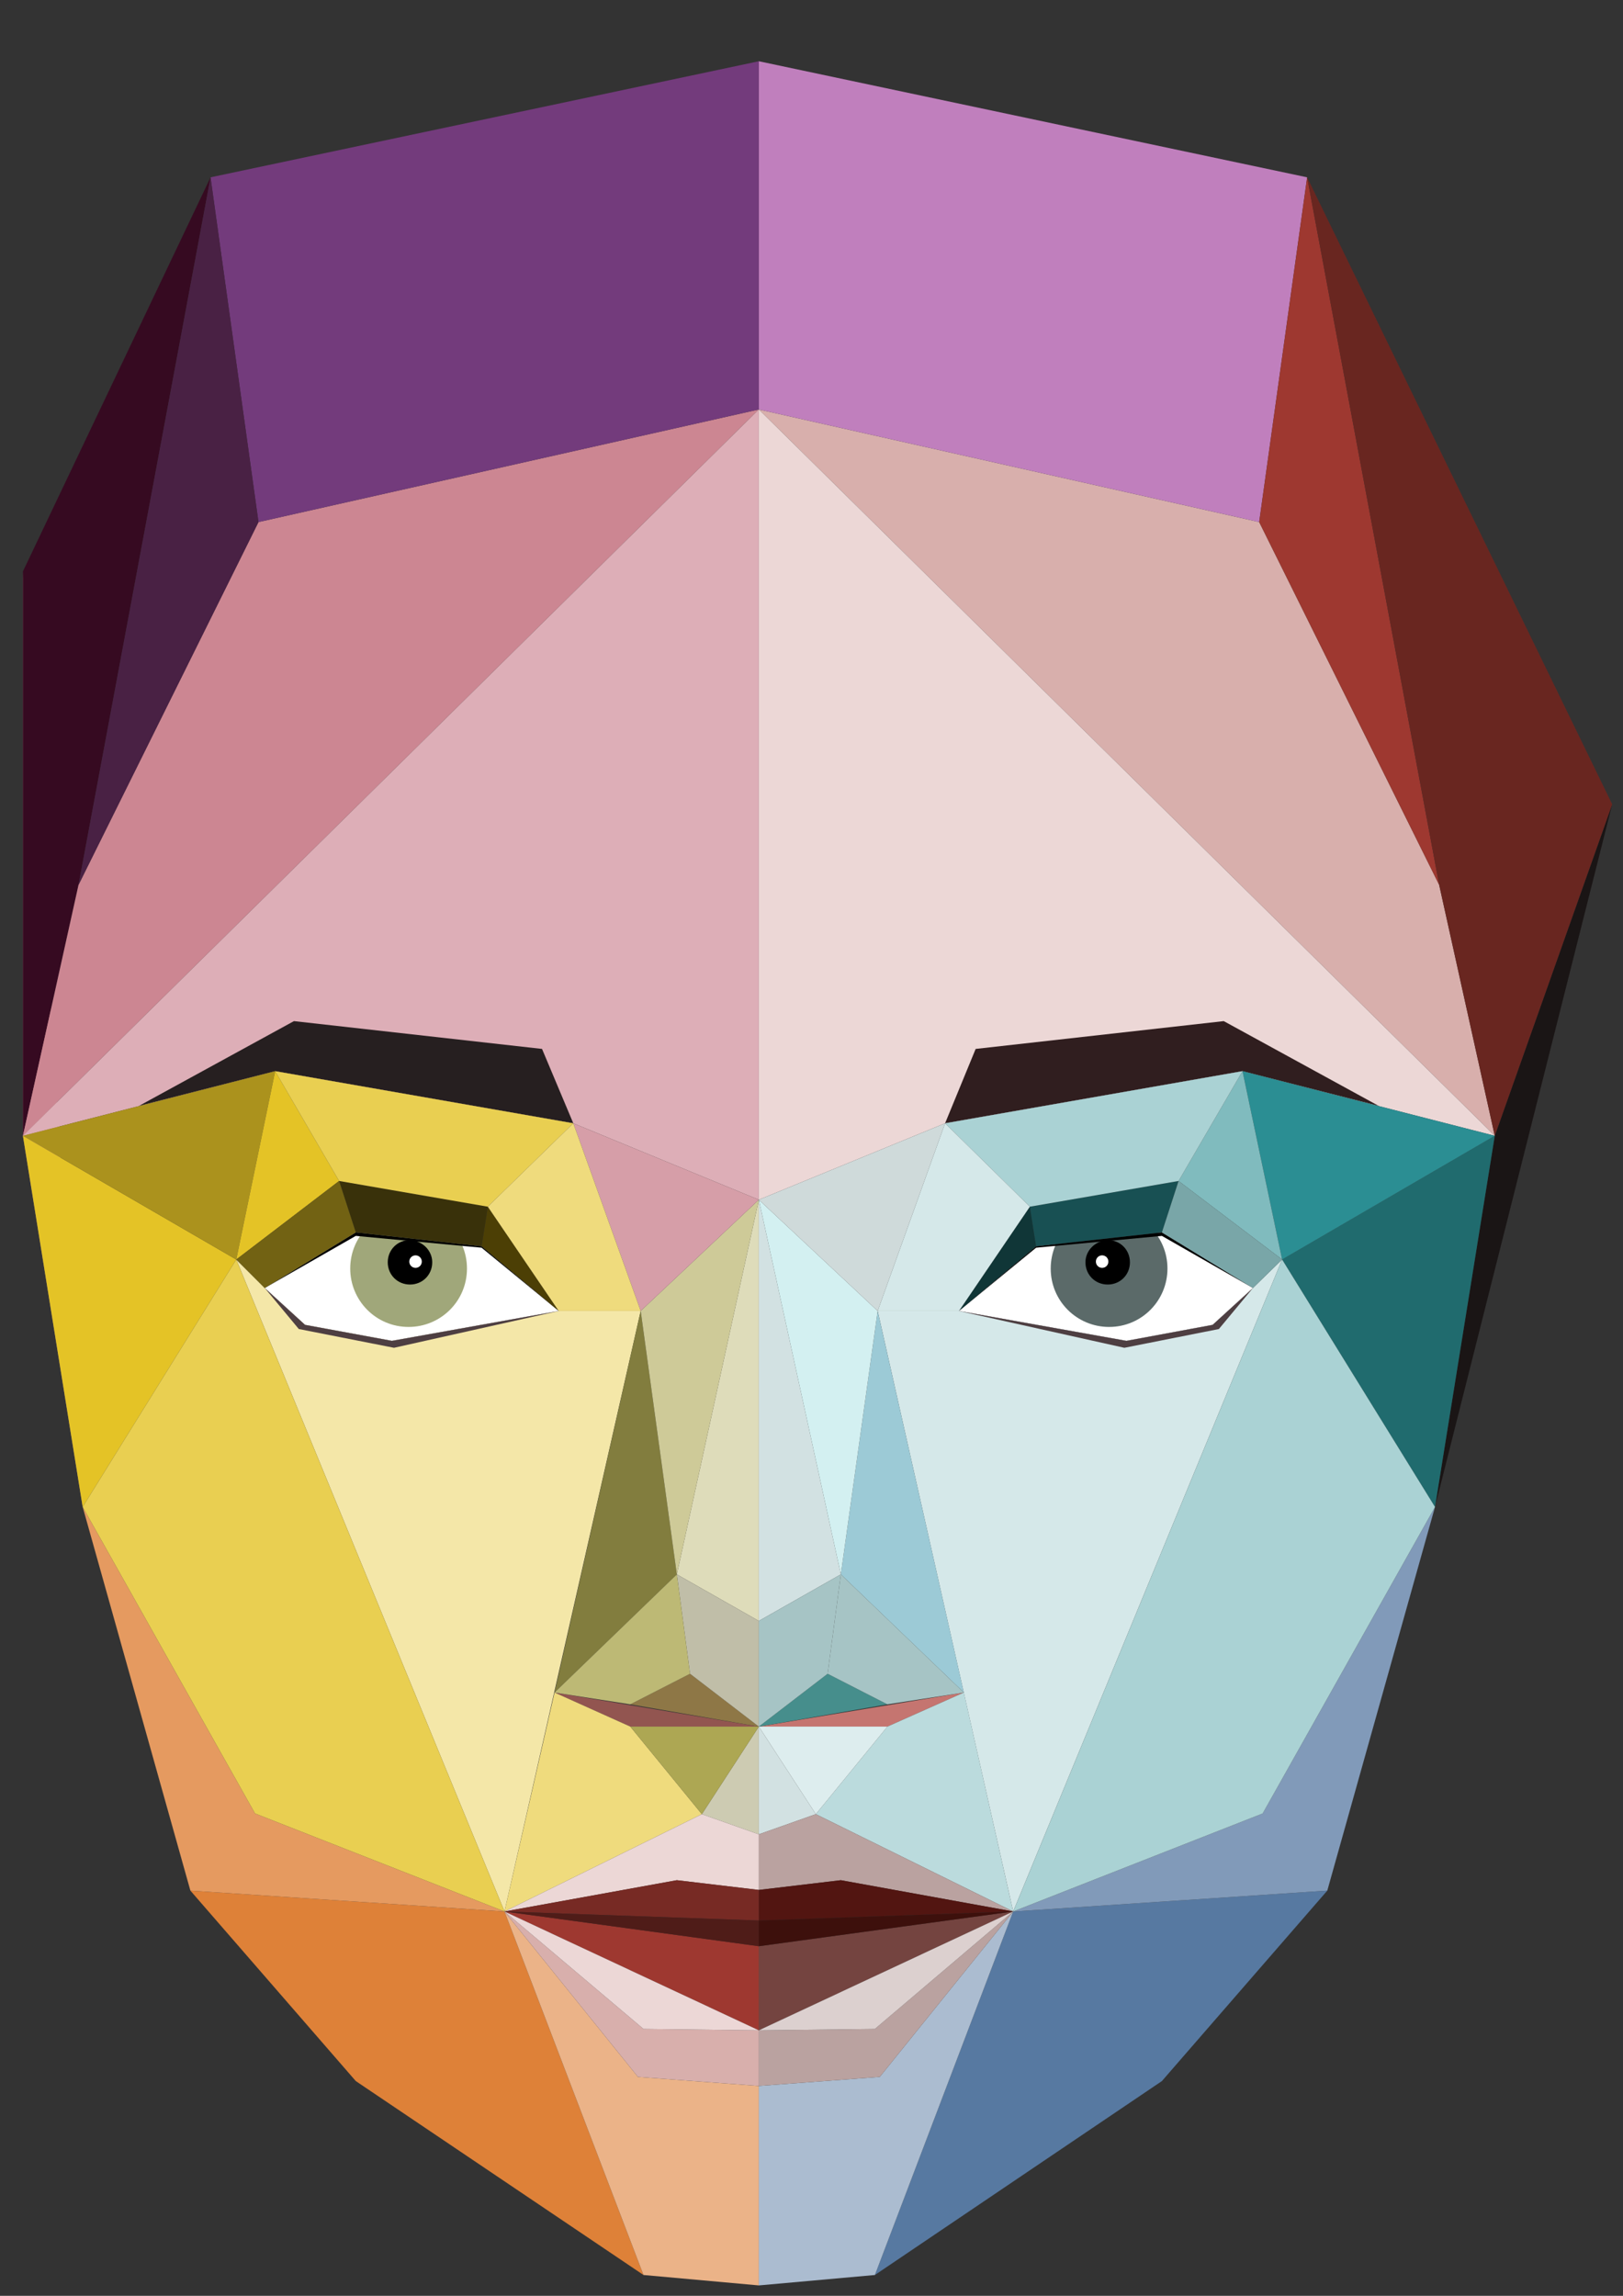 <?xml version="1.0" encoding="UTF-8" standalone="no"?>
<!-- Created with Inkscape (http://www.inkscape.org/) -->

<svg
   xmlns:dc="http://purl.org/dc/elements/1.1/"
   xmlns:cc="http://creativecommons.org/ns#"
   xmlns:rdf="http://www.w3.org/1999/02/22-rdf-syntax-ns#"
   xmlns:svg="http://www.w3.org/2000/svg"
   xmlns="http://www.w3.org/2000/svg"
   xmlns:sodipodi="http://sodipodi.sourceforge.net/DTD/sodipodi-0.dtd"
   xmlns:inkscape="http://www.inkscape.org/namespaces/inkscape"
   width="210mm"
   height="297mm"
   viewBox="0 0 744.094 1052.362"
   id="svg3535"
   version="1.1"
   inkscape:version="0.91 r13725"
   sodipodi:docname="afeefa_light_withoutLink.svg">
  <rect x="0" y="0" width="744.094" height="1052.362" fill="#333333" stroke="none"/>
  <defs
     id="defs3537" />
  <sodipodi:namedview
     id="base"
     pagecolor="#ffffff"
     bordercolor="#666666"
     borderopacity="1.0"
     inkscape:pageopacity="0.0"
     inkscape:pageshadow="2"
     inkscape:zoom="0.35"
     inkscape:cx="375"
     inkscape:cy="520"
     inkscape:document-units="px"
     inkscape:current-layer="layer1"
     showgrid="false"
     inkscape:window-width="1366"
     inkscape:window-height="692"
     inkscape:window-x="0"
     inkscape:window-y="25"
     inkscape:window-maximized="1" />
  <g
     inkscape:label="Layer 1"
     inkscape:groupmode="layer"
     id="layer1">
    <g
       id="g29"
       transform="matrix(3.186,0,0,3.186,10.507,28.076)">
      <polygon
         points="0,73.4 0,154.6 8.6,208 "
         id="polygon31"
         style="fill:#966c6c" />
      <polygon
         points="8,118.5 0,154.6 0,73.4 27,16.7 "
         id="polygon33"
         style="fill:#360a21" />
      <polygon
         points="228.7,106.9 211.8,154.6 203.2,208 "
         id="polygon35"
         style="fill:#1a1515" />
      <polygon
         points="53.1,184.1 77.1,179.8 88.9,179.8 69.3,266.2 30.7,172.4 34.8,176.5 40.6,181.8 "
         id="polygon37"
         style="fill:#f4e7a8" />
      <polygon
         points="8,118.5 0,154.6 105.9,50.1 33.9,66.3 "
         id="polygon39"
         style="fill:#cc8692" />
      <polygon
         points="40.6,181.8 53.1,184.1 77.1,179.8 66,170.5 47.9,168.5 34.8,176.5 "
         id="polygon41"
         style="fill:#ffffff" />
      <path
         d="m 63.9,173.7 c 0,4.7 -3.8,8.4 -8.4,8.4 -4.7,0 -8.4,-3.8 -8.4,-8.4 0,-4.7 3.8,-8.4 8.4,-8.4 4.6,0 8.4,3.7 8.4,8.4"
         id="path43"
         inkscape:connector-curvature="0"
         style="fill:#a0a77a" />
      <path
         d="m 58.9,172.8 c 0,1.8 -1.4,3.2 -3.2,3.2 -1.8,0 -3.2,-1.4 -3.2,-3.2 0,-1.8 1.4,-3.2 3.2,-3.2 1.8,0.1 3.2,1.5 3.2,3.2"
         id="path45"
         inkscape:connector-curvature="0" />
      <path
         d="m 57.4,172.7 c 0,0.5 -0.4,0.9 -0.9,0.9 -0.5,0 -0.9,-0.4 -0.9,-0.9 0,-0.5 0.4,-0.9 0.9,-0.9 0.5,0 0.9,0.4 0.9,0.9"
         id="path47"
         inkscape:connector-curvature="0"
         style="fill:#ffffff" />
      <polygon
         points="77.1,179.8 66,170.5 66.9,164.8 "
         id="polygon49"
         style="fill:#4c3f05" />
      <polygon
         points="45.5,161.1 66.9,164.8 66,170.5 47.9,168.5 "
         id="polygon51"
         style="fill:#39310a" />
      <polygon
         points="0,154.6 105.9,50.1 105.9,163.8 79.2,152.8 36.3,145.3 "
         id="polygon53"
         style="fill:#ddaeb7" />
      <polygon
         points="39,138.1 16.7,150.3 36.3,145.3 79.2,152.8 74.7,142.1 "
         id="polygon55"
         style="fill:#261f20" />
      <polygon
         points="53.1,184.1 40.6,181.8 34.8,176.5 39.7,182.4 53.4,185.1 77.1,179.8 "
         id="polygon57"
         style="fill:#4e3f42" />
      <polygon
         points="66,170.5 47.9,168.5 34.8,176.5 47.9,169 66,170.7 77.1,179.8 "
         id="polygon59" />
      <polygon
         points="89.3,318.5 69.3,266.2 24.1,263.2 47.9,290.6 "
         id="polygon61"
         style="fill:#de8138" />
      <polygon
         points="8.6,208 30.7,172.4 0,154.6 "
         id="polygon63"
         style="fill:#e4c326" />
      <polygon
         points="8.6,208 33.4,252.1 69.3,266.2 24.1,263.2 "
         id="polygon65"
         style="fill:#e59a60" />
      <polygon
         points="69.3,266.2 89.3,318.5 105.9,320 105.9,291.3 88.5,290 "
         id="polygon67"
         style="fill:#ebb388" />
      <polygon
         points="33.4,252.1 8.6,208 30.7,172.4 69.3,266.2 "
         id="polygon69"
         style="fill:#e9cf51" />
      <polygon
         points="87.4,239.6 76.5,234.7 105.9,239.6 "
         id="polygon71"
         style="fill:#925550" />
      <polygon
         points="69.3,266.2 76.5,234.7 87.4,239.6 97.7,252.2 "
         id="polygon73"
         style="fill:#efdb7d" />
      <polygon
         points="105.9,255.1 97.7,252.2 105.9,239.6 "
         id="polygon75"
         style="fill:#cdcbb2" />
      <polygon
         points="87.4,239.6 105.9,239.6 97.7,252.2 "
         id="polygon77"
         style="fill:#ada753" />
      <polygon
         points="94.1,217.7 105.9,224.4 105.9,163.8 "
         id="polygon79"
         style="fill:#dedcba" />
      <polygon
         points="89.3,283.1 69.3,266.2 88.5,290 105.9,291.3 105.9,283.3 "
         id="polygon81"
         style="fill:#d8afac" />
      <polygon
         points="105.9,271.2 69.3,266.2 105.9,283.3 "
         id="polygon83"
         style="fill:#9e3830" />
      <polygon
         points="69.3,266.2 89.3,283.1 105.9,283.3 "
         id="polygon85"
         style="fill:#ecd7d6" />
      <polygon
         points="105.9,263.1 105.9,255.1 97.7,252.2 69.3,266.2 94.1,261.7 "
         id="polygon87"
         style="fill:#ecd7d6" />
      <polygon
         points="94.1,261.7 105.9,263.1 105.9,267.5 69.3,266.2 "
         id="polygon89"
         style="fill:#772a24" />
      <polygon
         points="69.3,266.2 105.9,271.2 105.9,267.5 "
         id="polygon91"
         style="fill:#4f1c18" />
      <polygon
         points="0,154.6 30.7,172.4 36.3,145.3 "
         id="polygon93"
         style="fill:#ab921d" />
      <polygon
         points="45.5,161.1 36.3,145.3 30.7,172.4 "
         id="polygon95"
         style="fill:#e4c326" />
      <polygon
         points="79.2,152.8 36.3,145.3 45.5,161.1 66.9,164.8 "
         id="polygon97"
         style="fill:#e9cf51" />
      <polygon
         points="94.1,217.7 76.5,234.7 88.9,179.8 "
         id="polygon99"
         style="fill:#827d3e" />
      <polygon
         points="105.9,163.8 94.1,217.7 88.9,179.8 "
         id="polygon101"
         style="fill:#ceca98" />
      <polygon
         points="79.2,152.8 88.9,179.8 105.9,163.8 "
         id="polygon103"
         style="fill:#d69ea8" />
      <polygon
         points="79.2,152.8 66.9,164.8 77.1,179.8 88.9,179.8 "
         id="polygon105"
         style="fill:#efdb7d" />
      <polygon
         points="30.7,172.4 34.8,176.5 47.9,168.5 45.5,161.1 "
         id="polygon107"
         style="fill:#726213" />
      <polygon
         points="96,232 87.4,236.4 105.9,239.6 "
         id="polygon109"
         style="fill:#8e7746" />
      <polygon
         points="105.9,239.6 105.9,224.4 94.1,217.7 96,232 "
         id="polygon111"
         style="fill:#c0bea8" />
      <polygon
         points="87.4,236.4 76.5,234.7 94.1,217.7 96,232 "
         id="polygon113"
         style="fill:#bdb975" />
      <polygon
         points="27,16.7 105.9,0 105.9,50.1 33.9,66.3 "
         id="polygon115"
         style="fill:#733b7c" />
      <polygon
         points="8,118.5 33.9,66.3 27,16.7 "
         id="polygon117"
         style="fill:#492144" />
      <polygon
         points="158.8,184.1 134.7,179.8 123,179.8 142.5,266.2 181.2,172.4 177,176.5 171.2,181.8 "
         id="polygon119"
         style="fill:#d5e8e9" />
      <polygon
         points="203.8,118.5 211.8,154.6 105.9,50.1 177.9,66.3 "
         id="polygon121"
         style="fill:#d8afac" />
      <polygon
         points="171.2,181.8 158.8,184.1 134.7,179.8 145.8,170.5 163.9,168.5 177,176.5 "
         id="polygon123"
         style="fill:#ffffff" />
      <path
         d="m 147.9,173.7 c 0,4.7 3.8,8.4 8.4,8.4 4.7,0 8.4,-3.8 8.4,-8.4 0,-4.7 -3.8,-8.4 -8.4,-8.4 -4.6,-0.1 -8.4,3.7 -8.4,8.4"
         id="path125"
         inkscape:connector-curvature="0"
         style="fill:#5b6a69" />
      <path
         d="m 152.9,172.8 c 0,1.8 1.4,3.2 3.2,3.2 1.8,0 3.2,-1.4 3.2,-3.2 0,-1.8 -1.4,-3.2 -3.2,-3.2 -1.8,0.1 -3.2,1.5 -3.2,3.2"
         id="path127"
         inkscape:connector-curvature="0" />
      <path
         d="m 154.4,172.7 c 0,0.5 0.4,0.9 0.9,0.9 0.5,0 0.9,-0.4 0.9,-0.9 0,-0.5 -0.4,-0.9 -0.9,-0.9 -0.5,0 -0.9,0.4 -0.9,0.9"
         id="path129"
         inkscape:connector-curvature="0"
         style="fill:#ffffff" />
      <polygon
         points="134.7,179.8 145.8,170.5 144.9,164.8 "
         id="polygon131"
         style="fill:#103637" />
      <polygon
         points="166.3,161.1 144.9,164.8 145.8,170.5 163.9,168.5 "
         id="polygon133"
         style="fill:#185053" />
      <polygon
         points="211.8,154.6 105.9,50.1 105.9,163.8 132.7,152.8 175.5,145.3 "
         id="polygon135"
         style="fill:#ecd7d6" />
      <polygon
         points="172.8,138.1 195.1,150.3 175.5,145.3 132.7,152.8 137.1,142.1 "
         id="polygon137"
         style="fill:#301e1f" />
      <polygon
         points="158.8,184.1 171.2,181.8 177,176.5 172.1,182.4 158.5,185.1 134.7,179.8 "
         id="polygon139"
         style="fill:#4e3f42" />
      <polygon
         points="145.8,170.5 163.9,168.5 177,176.5 163.9,169 145.8,170.7 134.7,179.8 "
         id="polygon141" />
      <polygon
         points="122.6,318.5 142.5,266.2 187.7,263.2 163.9,290.6 "
         id="polygon143"
         style="fill:#5779a1" />
      <polygon
         points="203.2,208 181.2,172.4 211.8,154.6 "
         id="polygon145"
         style="fill:#206b6e" />
      <polygon
         points="203.2,208 178.4,252.1 142.5,266.2 187.7,263.2 "
         id="polygon147"
         style="fill:#819ab9" />
      <polygon
         points="142.5,266.2 122.6,318.5 105.9,320 105.9,291.3 123.3,290 "
         id="polygon149"
         style="fill:#abbcd0" />
      <polygon
         points="178.4,252.1 203.2,208 181.2,172.4 142.5,266.2 "
         id="polygon151"
         style="fill:#aad2d4" />
      <polygon
         points="124.4,239.6 135.4,234.7 105.9,239.6 "
         id="polygon153"
         style="fill:#c57570" />
      <polygon
         points="142.5,266.2 135.4,234.7 124.4,239.6 114.1,252.2 "
         id="polygon155"
         style="fill:#bbdbdd" />
      <polygon
         points="105.9,255.1 114.1,252.2 105.9,239.6 "
         id="polygon157"
         style="fill:#d2e1e2" />
      <polygon
         points="124.4,239.6 105.9,239.6 114.1,252.2 "
         id="polygon159"
         style="fill:#ddedee" />
      <polygon
         points="117.7,217.7 105.9,224.4 105.9,163.8 "
         id="polygon161"
         style="fill:#d2e1e2" />
      <polygon
         points="122.6,283.1 142.5,266.2 123.3,290 105.9,291.3 105.9,283.3 "
         id="polygon163"
         style="fill:#baa2a0" />
      <polygon
         points="105.9,271.2 142.5,266.2 105.9,283.3 "
         id="polygon165"
         style="fill:#744440" />
      <polygon
         points="142.5,266.2 122.6,283.1 105.9,283.3 "
         id="polygon167"
         style="fill:#dcd0cf" />
      <polygon
         points="105.9,263.1 105.9,255.1 114.1,252.2 142.5,266.2 117.7,261.7 "
         id="polygon169"
         style="fill:#baa2a0" />
      <polygon
         points="117.7,261.7 105.9,263.1 105.9,267.5 142.5,266.2 "
         id="polygon171"
         style="fill:#521511" />
      <polygon
         points="142.5,266.2 105.9,271.2 105.9,267.5 "
         id="polygon173"
         style="fill:#3d100c" />
      <polygon
         points="211.8,154.6 181.2,172.4 175.5,145.3 "
         id="polygon175"
         style="fill:#2b8e93" />
      <polygon
         points="166.3,161.1 175.5,145.3 181.2,172.4 "
         id="polygon177"
         style="fill:#80bbbe" />
      <polygon
         points="132.7,152.8 175.5,145.3 166.3,161.1 144.9,164.8 "
         id="polygon179"
         style="fill:#aad2d4" />
      <polygon
         points="117.7,217.7 135.4,234.7 123,179.8 "
         id="polygon181"
         style="fill:#9ccad6" />
      <polygon
         points="105.9,163.8 117.7,217.7 123,179.8 "
         id="polygon183"
         style="fill:#d3f0f1" />
      <polygon
         points="132.7,152.8 123,179.8 105.9,163.8 "
         id="polygon185"
         style="fill:#cfdada" />
      <polygon
         points="132.7,152.8 144.9,164.8 134.7,179.8 123,179.8 "
         id="polygon187"
         style="fill:#d5e8e9" />
      <polygon
         points="181.2,172.4 177,176.5 163.9,168.5 166.3,161.1 "
         id="polygon189"
         style="fill:#79a6a8" />
      <polygon
         points="115.8,232 124.4,236.4 105.9,239.6 "
         id="polygon191"
         style="fill:#468e8c" />
      <polygon
         points="105.9,239.6 105.9,224.4 117.7,217.7 115.8,232 "
         id="polygon193"
         style="fill:#a6c4c5" />
      <polygon
         points="124.4,236.4 135.4,234.7 117.7,217.7 115.8,232 "
         id="polygon195"
         style="fill:#a6c4c5" />
      <polygon
         points="184.8,16.7 105.9,0 105.9,50.1 177.9,66.3 "
         id="polygon197"
         style="fill:#c07fbd" />
      <polygon
         points="203.8,118.5 177.9,66.3 184.8,16.7 "
         id="polygon199"
         style="fill:#9e3830" />
      <polygon
         points="203.8,118.5 211.8,154.6 228.7,106.9 184.8,16.7 "
         id="polygon201"
         style="fill:#692620" />
    </g>
  </g>
</svg>
